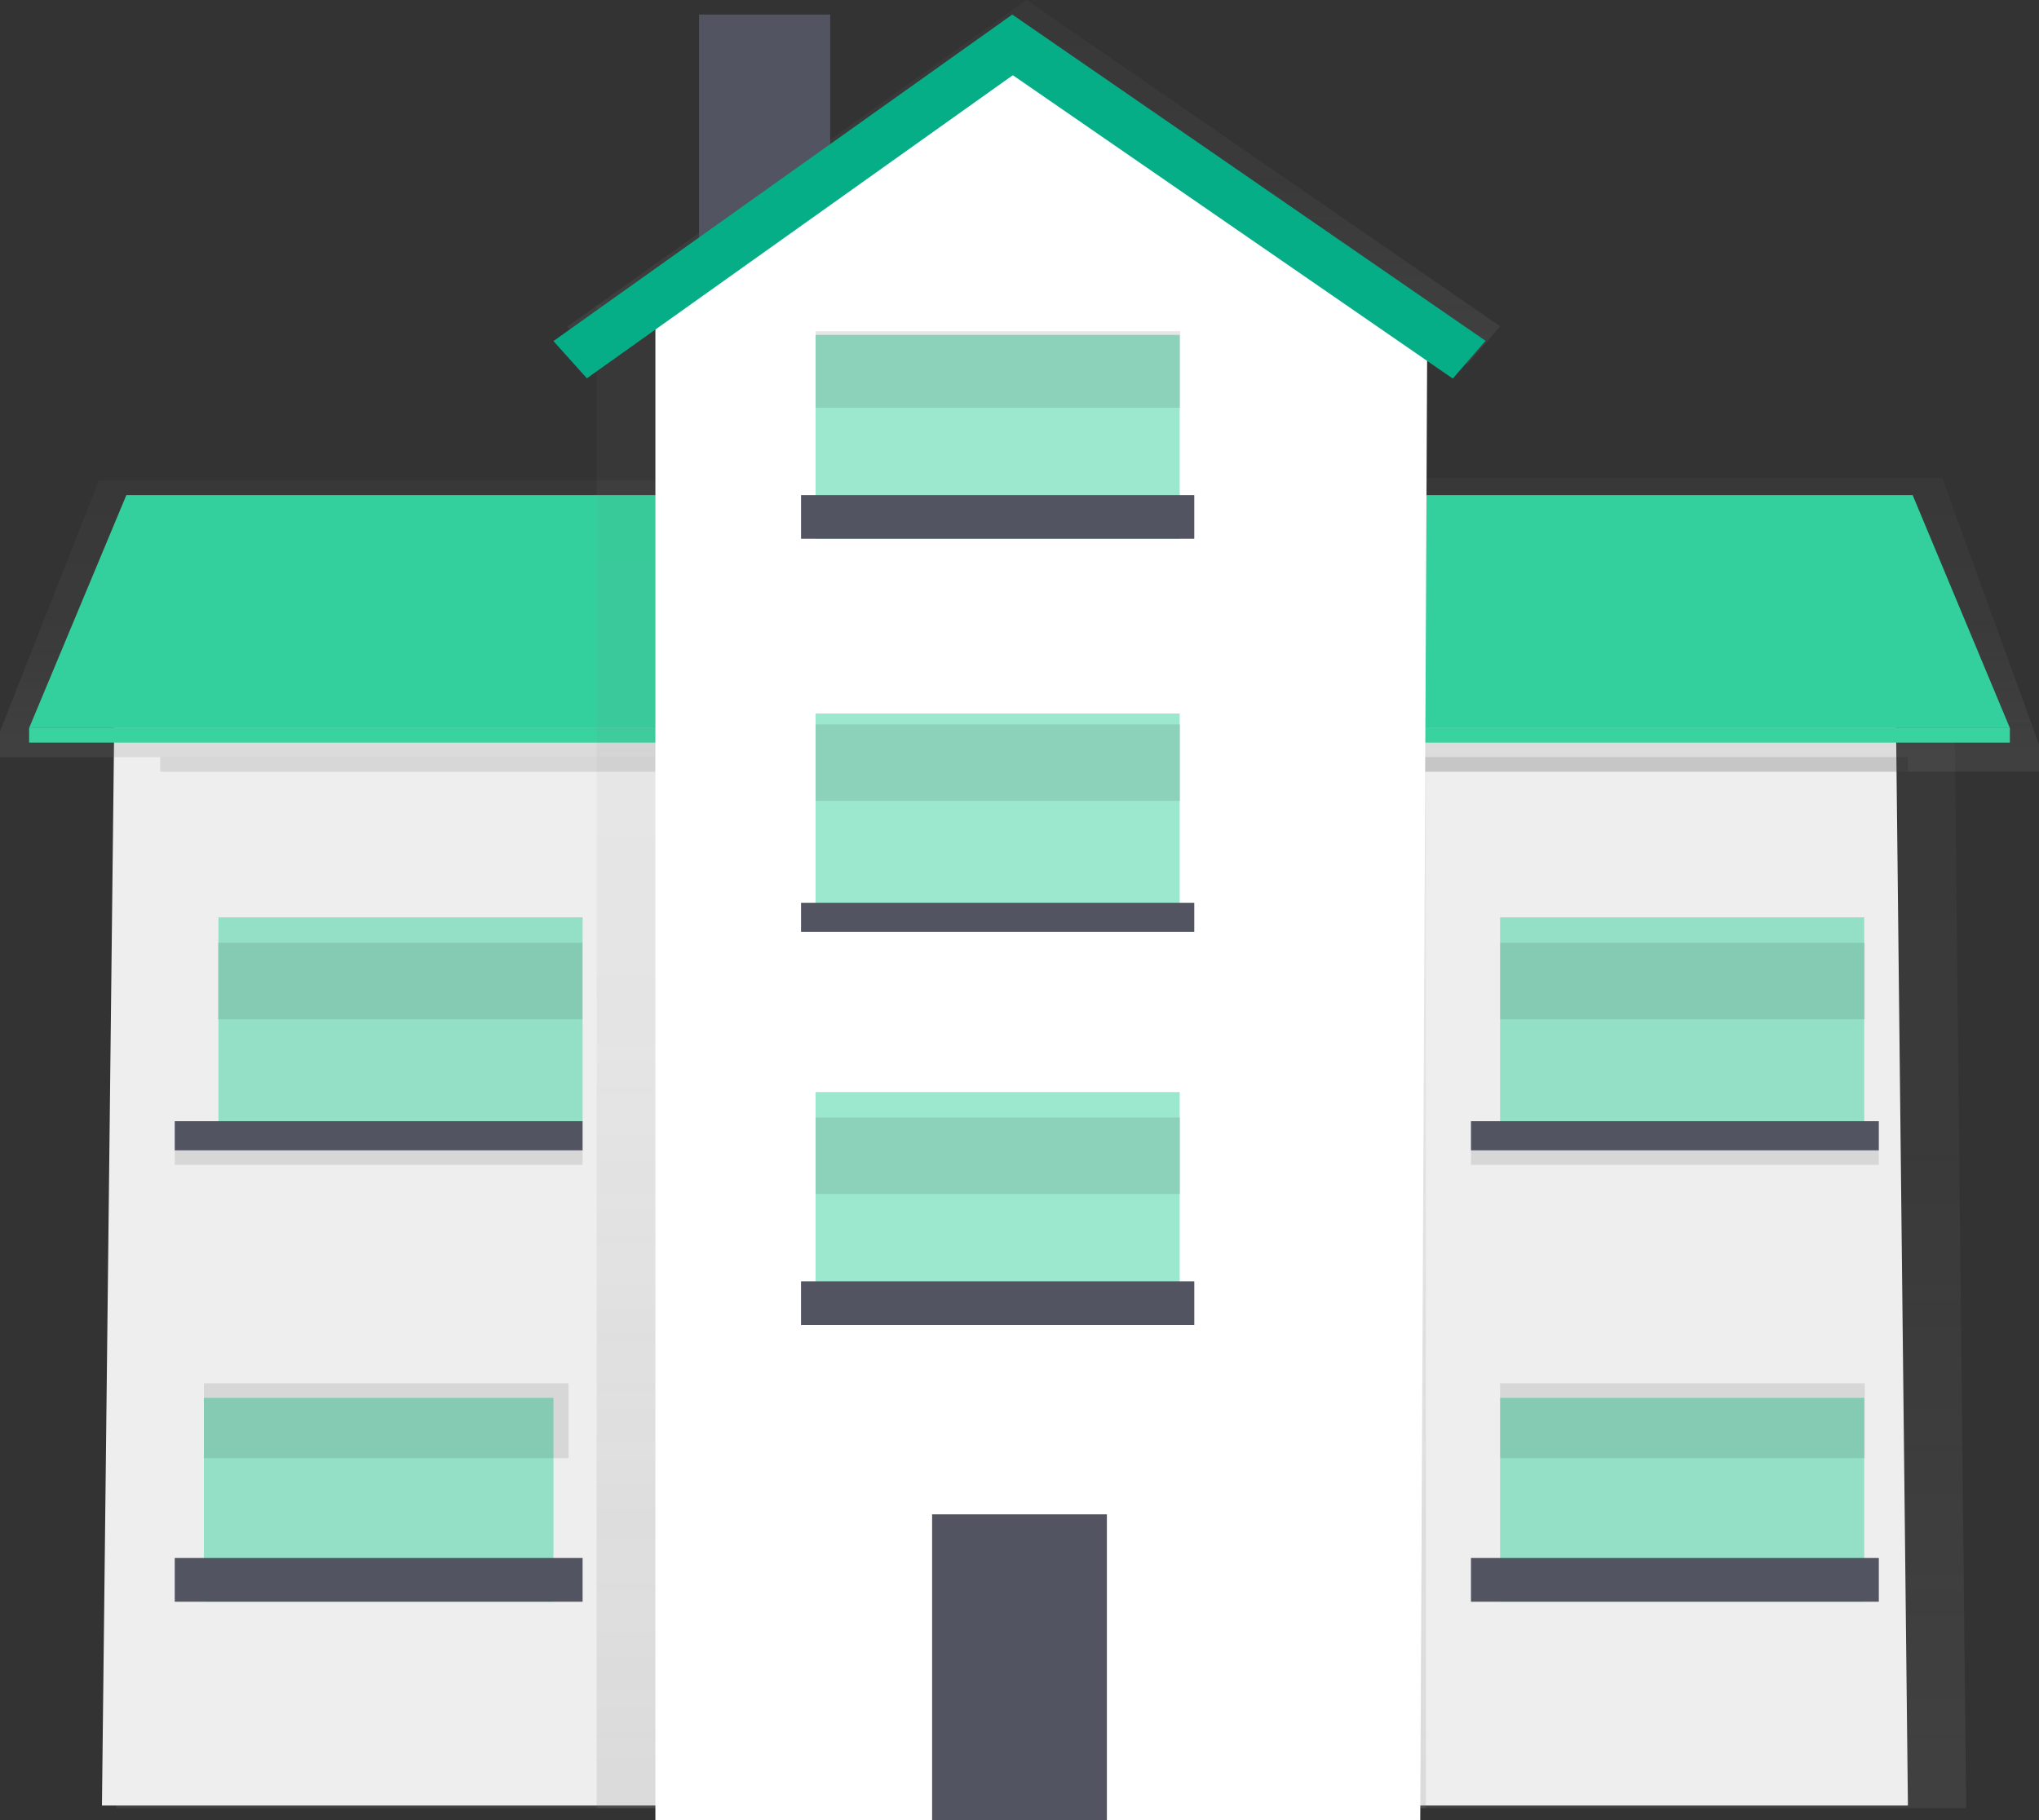 <?xml version="1.0" encoding="UTF-8"?>
<svg width="140px" height="125px" viewBox="0 0 140 125" version="1.1" xmlns="http://www.w3.org/2000/svg" xmlns:xlink="http://www.w3.org/1999/xlink">
    <rect x="0" y="0" width="140" height="125" fill="#333333" stroke="none"/>
    <!-- Generator: Sketch 60.1 (88133) - https://sketch.com -->
    <title>big</title>
    <desc>Created with Sketch.</desc>
    <defs>
        <linearGradient x1="50%" y1="100%" x2="50%" y2="0%" id="linearGradient-1">
            <stop stop-color="#808080" stop-opacity="0.25" offset="0%"></stop>
            <stop stop-color="#808080" stop-opacity="0.12" offset="54%"></stop>
            <stop stop-color="#808080" stop-opacity="0.1" offset="100%"></stop>
        </linearGradient>
        <linearGradient x1="50.028%" y1="100%" x2="50.028%" y2="0%" id="linearGradient-2">
            <stop stop-color="#808080" stop-opacity="0.25" offset="0%"></stop>
            <stop stop-color="#808080" stop-opacity="0.12" offset="54%"></stop>
            <stop stop-color="#808080" stop-opacity="0.1" offset="100%"></stop>
        </linearGradient>
        <linearGradient x1="50.006%" y1="100%" x2="50.006%" y2="0%" id="linearGradient-3">
            <stop stop-color="#808080" stop-opacity="0.25" offset="0%"></stop>
            <stop stop-color="#808080" stop-opacity="0.12" offset="54%"></stop>
            <stop stop-color="#808080" stop-opacity="0.1" offset="100%"></stop>
        </linearGradient>
        <linearGradient x1="50.006%" y1="100%" x2="50.006%" y2="0%" id="linearGradient-4">
            <stop stop-color="#808080" stop-opacity="0.25" offset="0%"></stop>
            <stop stop-color="#808080" stop-opacity="0.12" offset="54%"></stop>
            <stop stop-color="#808080" stop-opacity="0.1" offset="100%"></stop>
        </linearGradient>
        <linearGradient x1="50.004%" y1="100%" x2="50.004%" y2="0%" id="linearGradient-5">
            <stop stop-color="#808080" stop-opacity="0.25" offset="0%"></stop>
            <stop stop-color="#808080" stop-opacity="0.12" offset="54%"></stop>
            <stop stop-color="#808080" stop-opacity="0.1" offset="100%"></stop>
        </linearGradient>
        <linearGradient x1="49.995%" y1="100%" x2="49.995%" y2="0%" id="linearGradient-6">
            <stop stop-color="#808080" stop-opacity="0.25" offset="0%"></stop>
            <stop stop-color="#808080" stop-opacity="0.12" offset="54%"></stop>
            <stop stop-color="#808080" stop-opacity="0.1" offset="100%"></stop>
        </linearGradient>
    </defs>
    <g id="Sign-in-/-Sign-up" stroke="none" stroke-width="1" fill="none" fill-rule="evenodd">
        <g id="Formulaire_loc_logement3" transform="translate(-801, -434)" fill-rule="nonzero">
            <g id="big" transform="translate(800.263, 434)">
                <g id="Group" opacity="0.7" transform="translate(8.737, 36)" fill="url(#linearGradient-1)">
                    <polygon id="Path" points="127 88.176 0 88.176 0.875 8.094 37.196 0 88.552 0 126.125 5.734"></polygon>
                </g>
                <polygon id="Path" fill="#EEEEEE" points="131.737 124 7.737 124 8.621 46.075 43.445 38 95.518 38 130.853 43.719"></polygon>
                <g id="Group" opacity="0.7" transform="translate(48.737, 1)" fill="url(#linearGradient-2)">
                    <rect id="Rectangle" x="0" y="0" width="9" height="16.15"></rect>
                </g>
                <g id="Group" opacity="0.7" transform="translate(0.737, 33)" fill="url(#linearGradient-3)">
                    <polygon id="Path" points="46.75 17.232 46.75 0 6.787 0 0 17.232 0 19 47 19 47 17.232"></polygon>
                </g>
                <polygon id="Path" fill="#38D39F" points="48.737 50 2.737 50 9.415 34 48.737 34"></polygon>
                <polygon id="Path" fill="#06AE88" opacity="0.1" points="48.737 50 2.737 50 9.415 34 48.737 34"></polygon>
                <rect id="Rectangle" fill="#38D39F" x="2.737" y="50" width="46" height="1"></rect>
                <g id="Group" opacity="0.7" transform="translate(94.737, 32)" fill="url(#linearGradient-4)">
                    <polygon id="Path" points="39.36 0.84 0.249 0.84 0.249 19.122 0 19.122 0 21 46 21 46 19.122"></polygon>
                </g>
                <polygon id="Path" fill="#38D39F" points="92.737 50 138.737 50 132.06 34 92.737 34"></polygon>
                <polygon id="Path" fill="#06AE88" opacity="0.1" points="92.737 50 138.737 50 132.06 34 92.737 34"></polygon>
                <rect id="Rectangle" fill="#38D39F" transform="translate(115.737, 50.5) rotate(-180) translate(-115.737, -50.5) " x="92.737" y="50" width="46" height="1"></rect>
                <rect id="Rectangle" fill="#38D39F" opacity="0.5" x="14.737" y="96" width="24" height="14"></rect>
                <rect id="Rectangle" fill="#000000" opacity="0.1" x="12.737" y="107" width="28" height="3"></rect>
                <rect id="Rectangle" fill="#535461" x="12.737" y="107" width="28" height="3"></rect>
                <g id="Group" opacity="0.1" transform="translate(14.737, 95)" fill="#000000">
                    <rect id="Rectangle" x="0" y="0" width="25.037" height="5.143"></rect>
                </g>
                <rect id="Rectangle" fill="#38D39F" opacity="0.5" x="103.737" y="96" width="25" height="14"></rect>
                <rect id="Rectangle" fill="#000000" opacity="0.1" x="101.737" y="107" width="28" height="3"></rect>
                <rect id="Rectangle" fill="#535461" x="101.737" y="107" width="28" height="3"></rect>
                <g id="Group" opacity="0.1" transform="translate(103.737, 95)" fill="#000000">
                    <rect id="Rectangle" x="0" y="0" width="25.037" height="5.143"></rect>
                </g>
                <rect id="Rectangle" fill="#38D39F" opacity="0.5" x="103.737" y="63" width="25" height="14"></rect>
                <rect id="Rectangle" fill="#000000" opacity="0.1" x="101.737" y="77" width="28" height="3"></rect>
                <rect id="Rectangle" fill="#535461" x="101.737" y="77" width="28" height="2"></rect>
                <g id="Group" opacity="0.1" transform="translate(103.737, 64)" fill="#000000">
                    <rect id="Rectangle" x="0" y="0.75" width="25.037" height="5.25"></rect>
                </g>
                <rect id="Rectangle" fill="#38D39F" opacity="0.5" x="15.737" y="63" width="25" height="14"></rect>
                <rect id="Rectangle" fill="#000000" opacity="0.1" x="12.737" y="77" width="28" height="3"></rect>
                <rect id="Rectangle" fill="#535461" x="12.737" y="77" width="28" height="2"></rect>
                <g id="Group" opacity="0.1" transform="translate(14.737, 64)" fill="#000000">
                    <rect id="Rectangle" x="0.963" y="0.75" width="25.037" height="5.25"></rect>
                </g>
                <g id="Group" opacity="0.7" transform="translate(38.737, 0)" fill="url(#linearGradient-5)">
                    <polygon id="Path" points="62.75 25 32.519 4.166 3.253 24.986 0.956 22.428 32.483 0 65 22.41"></polygon>
                </g>
                <rect id="Rectangle" fill="#000000" opacity="0.1" x="11.737" y="52" width="34" height="1"></rect>
                <rect id="Rectangle" fill="#000000" opacity="0.1" x="97.737" y="52" width="34" height="1"></rect>
                <rect id="Rectangle" fill="#535461" x="48.737" y="1" width="9" height="17"></rect>
                <g id="Group" opacity="0.7" transform="translate(40.737, 20)" fill="url(#linearGradient-6)">
                    <polygon id="Path" points="57.907 104.18 0.965 104.18 0.965 0.941 29.683 0 57.907 0.941"></polygon>
                </g>
                <polygon id="Path" fill="#FFFFFF" points="98.253 125 45.737 125 45.737 21.465 71.995 4 98.737 22.106"></polygon>
                <rect id="Rectangle" fill="#535461" x="64.737" y="104" width="12" height="21"></rect>
                <rect id="Rectangle" fill="#000000" opacity="0.1" x="55.737" y="88" width="27" height="3"></rect>
                <rect id="Rectangle" fill="#38D39F" opacity="0.5" x="56.737" y="75" width="25" height="14"></rect>
                <rect id="Rectangle" fill="#535461" x="55.737" y="88" width="27" height="3"></rect>
                <g id="Group" opacity="0.1" transform="translate(56.737, 76)" fill="#000000">
                    <rect id="Rectangle" x="0" y="0.75" width="25.037" height="5.25"></rect>
                </g>
                <rect id="Rectangle" fill="#38D39F" opacity="0.5" x="56.737" y="49" width="25" height="14"></rect>
                <rect id="Rectangle" fill="#535461" x="55.737" y="62" width="27" height="2"></rect>
                <g id="Group" opacity="0.1" transform="translate(56.737, 49)" fill="#000000">
                    <rect id="Rectangle" x="0" y="0.75" width="25.037" height="5.25"></rect>
                </g>
                <rect id="Rectangle" fill="#38D39F" opacity="0.5" x="56.737" y="23" width="25" height="14"></rect>
                <rect id="Rectangle" fill="#535461" x="55.737" y="34" width="27" height="3"></rect>
                <g id="Group" opacity="0.1" transform="translate(56.737, 22)" fill="#000000">
                    <rect id="Rectangle" x="0" y="0.75" width="25.037" height="5.25"></rect>
                </g>
                <polygon id="Path" fill="#06AE88" points="100.488 26 70.278 5.165 41.032 25.982 38.737 23.424 70.242 1 102.737 23.406"></polygon>
            </g>
        </g>
    </g>
</svg>